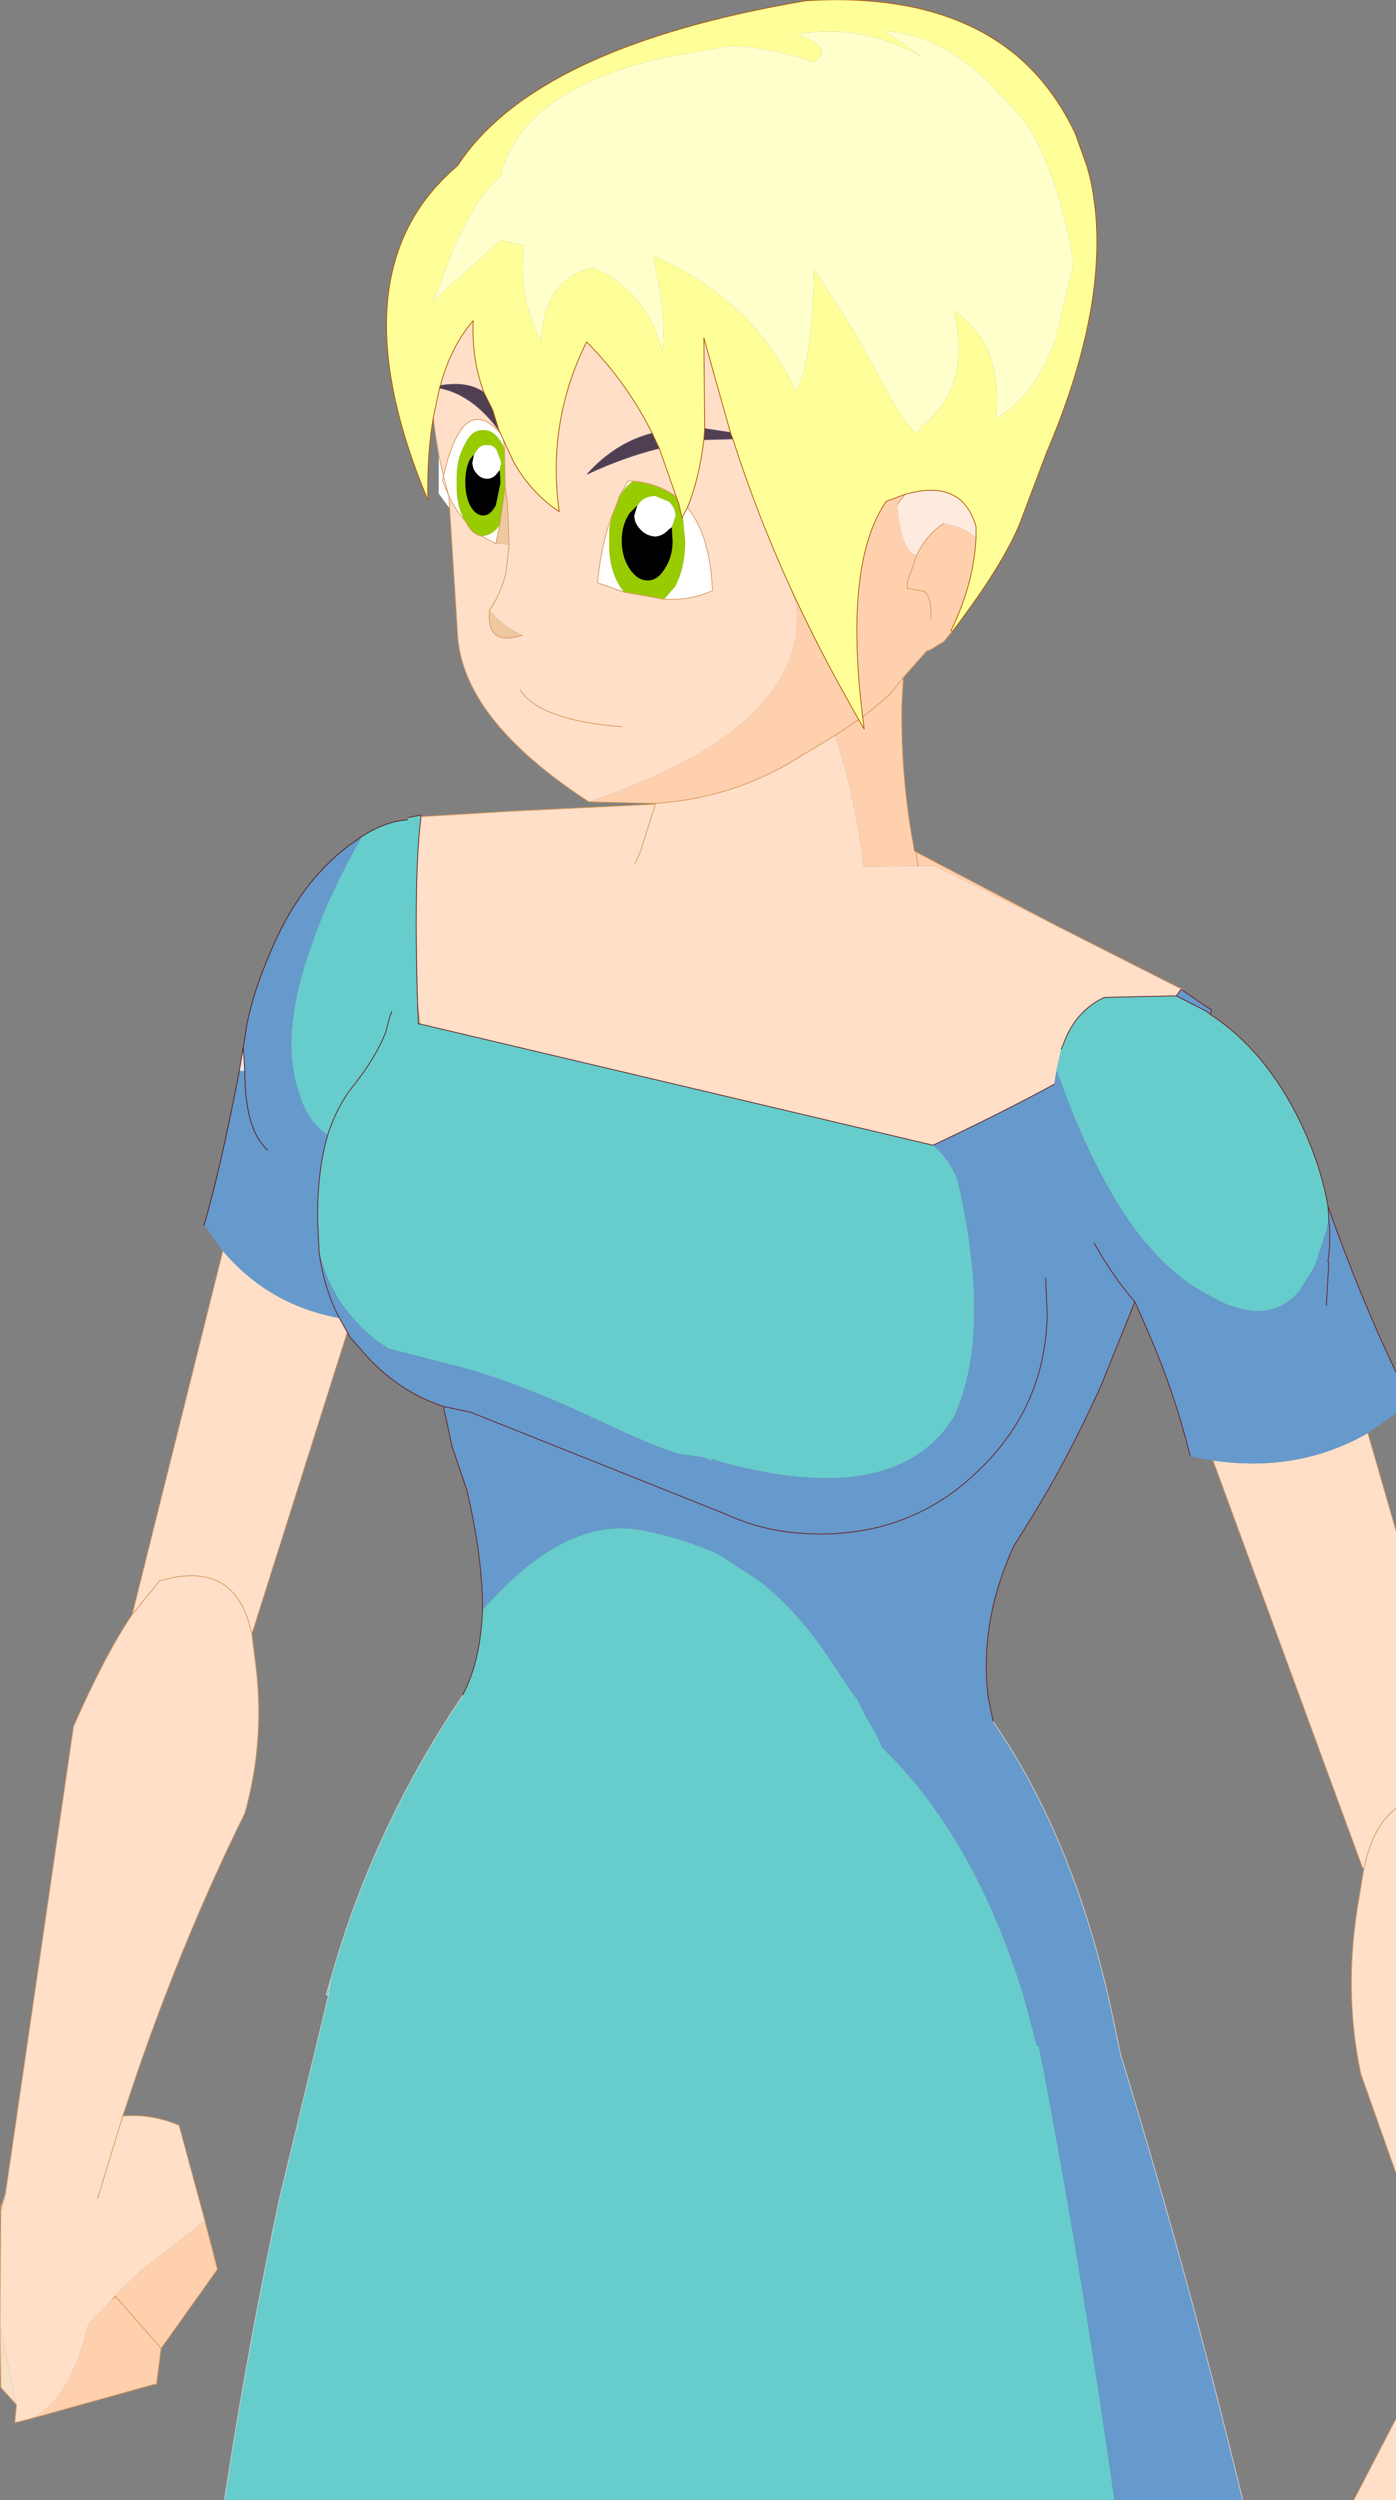 <?xml version="1.0" encoding="UTF-8" standalone="no"?>
<svg xmlns:xlink="http://www.w3.org/1999/xlink" height="159.8px" width="89.25px" xmlns="http://www.w3.org/2000/svg">
  <rect width="100%" height="100%" fill="#808080" stroke="none"/>
  <g transform="matrix(1, 0, 0, 1, -48.15, 110.25)">
    <path d="M75.85 -83.55 L76.25 -85.45 Q78.35 -85.05 80.05 -82.75 L80.15 -82.55 Q77.75 -85.25 76.5 -79.8 L76.2 -81.2 76.0 -82.4 75.85 -83.55 M76.3 -85.6 Q77.0 -88.15 78.4 -89.75 78.3 -87.25 79.1 -85.15 78.05 -85.9 76.3 -85.6 M80.35 -82.1 L81.0 -80.7 Q82.15 -78.7 83.9 -77.55 83.1 -83.25 85.65 -88.4 88.2 -85.85 89.85 -82.55 87.5 -81.95 85.7 -79.95 88.05 -81.05 90.3 -81.6 L91.4 -78.45 91.3 -78.55 Q90.2 -79.35 88.65 -79.5 L88.3 -79.5 87.7 -78.45 87.7 -78.35 87.4 -77.6 Q86.6 -75.65 86.35 -73.0 L88.05 -72.4 90.6 -71.95 Q92.3 -71.85 93.7 -72.5 93.55 -76.05 92.1 -77.8 92.85 -79.65 93.15 -82.15 L95.0 -82.2 Q96.55 -77.35 98.7 -72.65 L99.1 -71.5 Q99.35 -68.3 97.2 -65.65 95.0 -62.95 90.45 -60.85 88.35 -59.85 85.8 -59.0 77.65 -64.3 77.4 -69.8 L76.9 -77.75 76.85 -78.55 Q77.25 -77.65 77.9 -76.95 78.3 -76.1 78.9 -76.0 L79.85 -75.5 80.7 -75.45 80.6 -78.0 80.45 -79.15 80.4 -81.55 80.35 -82.1 M93.2 -82.85 L93.15 -88.65 94.85 -82.6 93.2 -82.85 M115.85 -51.0 L123.75 -47.0 123.75 -46.95 123.65 -47.0 123.35 -46.6 118.75 -46.5 Q117.15 -45.75 116.35 -44.05 L116.0 -43.2 115.7 -41.85 115.55 -40.95 Q112.25 -39.15 107.8 -37.05 L75.0 -44.8 74.85 -46.0 Q74.6 -54.2 75.05 -57.9 L75.05 -58.05 80.85 -58.4 90.05 -58.85 90.05 -58.9 Q94.55 -59.2 98.4 -61.35 L101.55 -63.25 Q102.65 -59.9 103.25 -55.85 L103.35 -54.85 106.85 -54.9 107.9 -54.9 115.85 -51.0 M135.6 -18.65 L137.4 -12.4 137.4 5.35 137.4 28.65 135.15 22.3 Q134.0 16.85 135.05 11.0 L135.35 9.15 135.25 9.1 125.7 -16.9 Q131.15 -16.1 135.6 -18.65 M70.35 -25.1 L64.25 -5.8 64.45 -4.2 Q65.15 0.85 63.8 5.65 59.35 14.65 56.0 25.0 57.85 24.85 59.6 25.6 L61.25 31.7 57.15 34.9 55.5 36.5 55.35 36.7 53.8 38.3 Q52.65 43.2 50.1 44.35 L49.1 44.6 49.2 43.45 48.15 38.4 48.2 31.05 48.2 30.8 48.5 29.95 52.85 0.1 Q54.85 -4.45 56.6 -7.05 L62.4 -30.3 Q65.3 -26.85 69.85 -26.0 L70.35 -25.1 M79.45 -71.25 Q80.15 -72.25 80.5 -73.65 L80.7 -75.45 80.5 -73.65 Q80.15 -72.25 79.45 -71.25 79.2 -68.9 81.55 -69.65 80.3 -70.2 79.45 -71.25 M56.6 -7.05 L58.35 -9.2 Q63.25 -10.65 64.25 -5.8 63.25 -10.65 58.35 -9.2 L56.6 -7.05 M87.9 -63.8 Q82.7 -64.2 81.4 -66.15 82.7 -64.2 87.9 -63.8 M88.75 -55.05 L89.1 -55.85 90.05 -58.85 89.1 -55.85 88.75 -55.05 M137.4 5.35 Q135.95 6.4 135.35 9.15 135.95 6.4 137.4 5.35 M137.4 44.35 L137.4 49.55 134.7 49.55 137.4 44.35 M54.4 30.25 L56.0 25.0 54.4 30.25 M48.2 31.05 L48.5 29.95 48.2 31.05" fill="#ffdfc8" fill-rule="evenodd" stroke="none"/>
    <path d="M98.7 -72.65 Q100.15 -69.5 101.85 -66.4 L103.05 -64.25 103.4 -63.65 103.3 -64.45 Q102.1 -74.25 104.8 -78.2 L106.0 -78.65 105.5 -78.0 Q105.75 -75.0 106.75 -74.75 107.35 -76.05 108.5 -76.8 109.95 -76.5 110.55 -75.85 110.4 -72.9 108.95 -69.95 L109.05 -69.9 108.9 -69.75 108.5 -69.25 107.6 -68.7 107.4 -68.65 105.9 -66.95 105.8 -65.1 Q105.75 -60.45 106.55 -56.2 L106.6 -55.85 106.7 -55.8 115.85 -51.0 107.9 -54.9 106.85 -54.9 103.35 -54.85 103.25 -55.85 Q102.65 -59.9 101.55 -63.25 L98.4 -61.35 Q94.55 -59.2 90.05 -58.9 L85.8 -59.0 Q88.35 -59.85 90.45 -60.85 95.0 -62.95 97.2 -65.65 99.35 -68.3 99.1 -71.5 L98.7 -72.65 M61.25 31.7 L62.05 34.8 58.45 39.85 58.15 42.15 58.0 42.15 50.1 44.35 Q52.65 43.2 53.8 38.3 L55.35 36.7 55.55 36.55 55.5 36.5 57.15 34.9 61.25 31.7 M101.55 -63.25 L103.05 -64.25 101.55 -63.25 M107.65 -70.7 Q107.75 -72.0 107.25 -72.45 L106.15 -72.65 106.15 -73.0 106.75 -74.75 106.15 -73.0 106.15 -72.65 107.25 -72.45 Q107.75 -72.0 107.65 -70.7 M105.9 -66.95 L105.4 -66.3 Q104.8 -65.55 103.3 -64.45 104.8 -65.55 105.4 -66.3 L105.9 -66.95 M106.7 -55.8 L106.85 -54.9 106.7 -55.8 M58.45 39.85 L55.55 36.55 58.45 39.85" fill="#ffd0ae" fill-rule="evenodd" stroke="none"/>
    <path d="M55.55 36.55 L55.35 36.7 55.5 36.5 55.55 36.55" fill="#eebf5a" fill-rule="evenodd" stroke="none"/>
    <path d="M49.2 43.45 L48.2 42.35 48.15 38.4 49.2 43.45" fill="#f5dfc5" fill-rule="evenodd" stroke="none"/>
    <path d="M125.55 -45.4 Q129.05 -43.1 131.25 -38.6 132.6 -35.8 133.05 -33.15 L133.1 -32.35 132.95 -31.6 132.2 -29.3 131.2 -27.7 Q129.7 -26.0 127.45 -26.6 126.65 -26.8 125.9 -27.2 L125.75 -27.3 Q123.65 -28.3 121.85 -30.3 L121.2 -31.05 120.85 -31.5 Q118.15 -35.1 115.95 -41.15 L115.85 -41.4 115.7 -41.85 116.0 -43.2 116.35 -44.05 Q117.15 -45.75 118.75 -46.5 L123.35 -46.6 125.3 -45.6 125.55 -45.4 M119.4 49.55 L62.5 49.55 Q64.0 39.7 66.05 30.15 L69.15 17.3 69.0 17.25 69.3 16.25 Q72.0 6.6 77.75 -1.9 L77.8 -2.05 Q78.9 -4.2 79.0 -7.45 L79.1 -7.45 Q84.3 -13.35 89.15 -12.45 91.95 -11.9 94.1 -10.9 L96.7 -9.2 Q98.9 -7.5 100.9 -4.65 L102.7 -1.95 102.95 -1.65 103.2 -1.15 103.55 -0.45 104.15 0.55 104.55 1.45 Q110.45 7.15 113.6 17.35 L114.45 20.55 114.55 20.5 115.05 23.0 Q117.6 36.75 119.4 49.55 M71.3 -56.8 Q72.8 -57.75 74.2 -57.85 L74.25 -58.0 75.05 -58.15 75.05 -58.05 75.05 -57.9 Q74.6 -54.2 74.85 -46.0 L75.0 -44.8 107.8 -37.05 Q109.0 -36.0 109.4 -34.7 110.25 -31.0 110.4 -27.9 110.65 -23.0 109.15 -19.7 105.45 -13.75 94.25 -16.8 L93.65 -17.0 93.7 -16.85 93.15 -17.1 91.75 -17.3 Q90.65 -17.45 85.8 -19.75 80.85 -22.05 77.1 -23.0 L73.0 -24.05 Q71.75 -24.8 70.85 -25.85 69.2 -27.6 68.55 -30.25 L68.45 -32.4 Q68.45 -35.5 69.1 -37.7 68.15 -38.3 67.55 -39.6 L67.5 -39.7 67.1 -40.9 Q66.15 -44.55 68.05 -49.8 69.15 -53.05 71.3 -56.8 M73.1 -45.35 L72.8 -44.25 Q72.15 -42.6 70.7 -40.8 69.7 -39.55 69.1 -37.7 69.7 -39.55 70.7 -40.8 72.15 -42.6 72.8 -44.25 L73.1 -45.35 73.2 -45.6 73.1 -45.35 M75.0 -44.8 L74.9 -44.8 74.85 -46.0 74.9 -44.8 75.0 -44.8 M69.15 17.3 L69.3 16.25 69.15 17.3" fill="#66cccc" fill-rule="evenodd" stroke="none"/>
    <path d="M123.75 -46.95 L124.35 -46.55 125.05 -46.05 Q125.3 -45.9 125.6 -45.7 L125.55 -45.45 125.55 -45.4 125.3 -45.6 123.35 -46.6 123.65 -47.0 123.75 -46.95 M133.05 -33.15 Q135.1 -27.35 137.4 -22.55 L137.4 -19.9 135.6 -18.65 Q131.15 -16.1 125.7 -16.9 L124.25 -17.15 Q123.3 -21.05 121.65 -24.9 L120.75 -26.95 120.7 -27.05 120.55 -26.65 118.55 -21.7 Q116.45 -17.05 114.1 -13.25 L112.95 -11.4 Q110.8 -6.7 111.3 -2.0 L111.35 -1.65 111.6 -0.45 111.65 -0.2 Q117.05 7.65 119.4 19.2 L119.8 21.1 Q124.15 35.3 127.6 49.55 L119.4 49.55 Q117.6 36.75 115.05 23.0 L114.55 20.5 114.45 20.55 113.6 17.35 Q110.45 7.15 104.55 1.45 L104.15 0.55 103.55 -0.45 103.2 -1.15 102.95 -1.65 102.7 -1.95 100.9 -4.65 Q98.9 -7.5 96.7 -9.2 L94.1 -10.9 Q91.95 -11.9 89.15 -12.45 84.3 -13.35 79.1 -7.45 L79.0 -7.45 Q79.0 -10.7 78.0 -15.0 L77.05 -17.8 76.5 -20.35 Q73.8 -21.25 71.75 -23.4 L70.55 -24.75 70.35 -25.1 69.85 -26.0 Q65.3 -26.85 62.4 -30.3 L61.2 -31.95 Q62.25 -35.55 63.45 -41.8 L63.8 -41.8 63.7 -43.3 63.95 -44.85 Q64.35 -46.85 65.4 -49.3 67.25 -53.8 70.45 -56.2 L71.3 -56.8 Q69.15 -53.05 68.05 -49.8 66.15 -44.55 67.1 -40.9 L67.5 -39.7 67.55 -39.6 Q68.15 -38.3 69.1 -37.7 68.45 -35.5 68.45 -32.4 L68.55 -30.25 Q69.2 -27.6 70.85 -25.85 71.75 -24.8 73.0 -24.05 L77.1 -23.0 Q80.85 -22.05 85.8 -19.75 90.65 -17.45 91.75 -17.3 L93.15 -17.1 93.7 -16.85 93.65 -17.0 94.25 -16.8 Q105.45 -13.75 109.15 -19.7 110.65 -23.0 110.4 -27.9 110.25 -31.0 109.4 -34.7 109.0 -36.0 107.8 -37.05 112.25 -39.15 115.55 -40.95 L115.7 -41.85 115.85 -41.4 115.95 -41.15 Q118.15 -35.1 120.85 -31.5 L121.2 -31.05 121.85 -30.3 Q123.65 -28.3 125.75 -27.3 L125.9 -27.2 Q126.65 -26.8 127.45 -26.6 129.7 -26.0 131.2 -27.7 L132.2 -29.3 132.95 -31.6 133.1 -32.35 133.05 -33.15 M65.25 -36.75 Q64.7 -37.25 64.35 -38.1 63.8 -39.5 63.8 -41.8 63.8 -39.5 64.35 -38.1 64.7 -37.25 65.25 -36.75 M68.55 -30.25 Q68.85 -27.9 69.85 -26.0 68.85 -27.9 68.55 -30.25 M115.0 -28.55 L115.1 -26.25 Q115.0 -20.35 110.7 -16.25 108.7 -14.3 106.3 -13.3 103.7 -12.2 100.6 -12.2 97.55 -12.2 95.05 -13.25 L94.35 -13.55 78.2 -20.0 77.45 -20.15 76.5 -20.35 77.45 -20.15 78.2 -20.0 94.35 -13.55 95.05 -13.25 Q97.55 -12.2 100.6 -12.2 103.7 -12.2 106.3 -13.3 108.7 -14.3 110.7 -16.25 115.0 -20.35 115.1 -26.25 L115.0 -28.55 M118.1 -30.8 Q119.3 -28.65 120.7 -27.05 119.3 -28.65 118.1 -30.8 M132.95 -26.8 L133.0 -27.75 133.1 -29.5 133.05 -29.6 Q133.25 -30.95 133.1 -32.35 133.25 -30.95 133.05 -29.6 L133.1 -29.5 133.0 -27.75 132.95 -26.8" fill="#6699cc" fill-rule="evenodd" stroke="none"/>
    <path d="M63.45 -41.8 L63.7 -43.3 63.8 -41.8 63.45 -41.8" fill="#e7e7e7" fill-rule="evenodd" stroke="none"/>
    <path d="M80.15 -82.55 L80.35 -82.1 80.4 -81.55 80.3 -81.8 Q79.75 -82.8 79.05 -82.75 78.3 -82.8 77.85 -81.8 77.3 -80.85 77.35 -79.4 77.3 -78.0 77.85 -77.0 L77.9 -76.95 Q77.25 -77.65 76.85 -78.55 L76.9 -77.75 76.2 -78.7 76.2 -81.2 76.5 -79.8 76.85 -78.55 76.5 -79.8 Q77.75 -85.25 80.15 -82.55 M91.4 -78.45 L91.55 -78.05 91.3 -78.55 91.4 -78.45 M91.8 -77.25 L92.1 -77.8 Q93.55 -76.05 93.7 -72.5 92.3 -71.85 90.6 -71.95 L91.3 -72.75 Q91.95 -73.95 91.95 -75.65 L91.8 -77.25 M80.1 -80.2 L79.9 -79.95 Q79.65 -79.65 79.3 -79.65 78.9 -79.65 78.65 -79.95 78.35 -80.25 78.35 -80.7 L78.45 -81.2 78.65 -81.5 Q78.9 -81.85 79.3 -81.8 79.65 -81.85 79.9 -81.5 L80.2 -80.7 80.1 -80.2 M80.1 -76.7 L79.85 -75.5 78.9 -76.0 79.05 -76.0 Q79.65 -76.05 80.1 -76.7 M76.5 -79.8 L76.45 -79.5 76.85 -78.55 76.45 -79.5 76.5 -79.8 M88.9 -77.95 L89.1 -78.2 Q89.45 -78.55 90.05 -78.55 L90.9 -78.2 Q91.3 -77.85 91.35 -77.3 L91.1 -76.55 90.9 -76.4 Q90.55 -76.0 90.05 -75.95 89.45 -76.0 89.1 -76.4 88.7 -76.8 88.7 -77.3 L88.9 -77.95 M87.4 -77.6 Q87.05 -76.75 87.1 -75.65 87.05 -73.95 87.8 -72.75 L88.05 -72.4 86.35 -73.0 Q86.6 -75.65 87.4 -77.6 M87.7 -78.45 L88.3 -79.5 88.65 -79.5 Q88.15 -79.2 87.8 -78.55 L87.7 -78.45" fill="#ffffff" fill-rule="evenodd" stroke="none"/>
    <path d="M91.55 -78.05 L91.75 -77.15 91.8 -77.25 91.95 -75.65 Q91.95 -73.95 91.3 -72.75 L90.6 -71.95 88.05 -72.4 87.8 -72.75 Q87.05 -73.95 87.1 -75.65 87.05 -76.75 87.4 -77.6 L87.7 -78.35 87.7 -78.45 87.8 -78.55 Q88.15 -79.2 88.65 -79.5 90.2 -79.35 91.3 -78.55 L91.55 -78.05 M78.45 -81.2 L78.2 -80.9 Q77.9 -80.3 77.9 -79.45 77.9 -78.55 78.2 -77.95 78.55 -77.3 79.05 -77.3 79.5 -77.3 79.85 -77.95 L80.15 -79.4 80.1 -80.2 80.2 -80.7 79.9 -81.5 Q79.65 -81.85 79.3 -81.8 78.9 -81.85 78.65 -81.5 L78.45 -81.2 M77.9 -76.95 L77.85 -77.0 Q77.3 -78.0 77.35 -79.4 77.3 -80.85 77.85 -81.8 78.3 -82.8 79.05 -82.75 79.75 -82.8 80.3 -81.8 L80.4 -81.55 80.45 -79.15 80.1 -76.7 Q79.65 -76.05 79.05 -76.0 L78.9 -76.0 Q78.3 -76.1 77.9 -76.95 M91.1 -76.55 L91.35 -77.3 Q91.3 -77.85 90.9 -78.2 L90.05 -78.55 Q89.45 -78.55 89.1 -78.2 L88.9 -77.95 88.4 -77.45 Q87.9 -76.7 87.9 -75.7 87.9 -74.65 88.4 -73.9 88.9 -73.15 89.55 -73.15 90.2 -73.15 90.65 -73.9 91.15 -74.65 91.15 -75.65 L91.1 -76.55" fill="#99cc00" fill-rule="evenodd" stroke="none"/>
    <path d="M80.1 -80.2 L80.15 -79.4 79.85 -77.95 Q79.5 -77.3 79.05 -77.3 78.55 -77.3 78.2 -77.95 77.9 -78.55 77.9 -79.45 77.9 -80.3 78.2 -80.9 L78.45 -81.2 78.35 -80.7 Q78.35 -80.25 78.65 -79.95 78.9 -79.65 79.3 -79.65 79.65 -79.65 79.9 -79.95 L80.1 -80.2 M91.1 -76.55 L91.15 -75.65 Q91.15 -74.65 90.65 -73.9 90.2 -73.15 89.55 -73.15 88.9 -73.15 88.4 -73.9 87.9 -74.65 87.9 -75.7 87.9 -76.7 88.4 -77.45 L88.9 -77.95 88.7 -77.3 Q88.7 -76.8 89.1 -76.4 89.45 -76.0 90.05 -75.95 90.55 -76.0 90.9 -76.4 L91.1 -76.55" fill="#000000" fill-rule="evenodd" stroke="none"/>
    <path d="M80.45 -79.15 L80.6 -78.0 80.7 -75.45 79.85 -75.5 80.1 -76.7 80.45 -79.15 M79.45 -71.25 Q80.3 -70.2 81.55 -69.65 79.2 -68.9 79.45 -71.25" fill="#efc8a0" fill-rule="evenodd" stroke="none"/>
    <path d="M106.0 -78.65 Q109.65 -79.7 110.55 -76.6 L110.55 -75.85 Q109.95 -76.5 108.5 -76.8 107.35 -76.05 106.75 -74.75 105.75 -75.0 105.5 -78.0 L106.0 -78.65" fill="#ffeadf" fill-rule="evenodd" stroke="none"/>
    <path d="M76.25 -85.45 L76.3 -85.6 Q78.05 -85.9 79.1 -85.15 L79.65 -84.05 80.05 -82.75 Q78.35 -85.05 76.25 -85.45 M89.85 -82.55 L90.3 -81.6 Q88.05 -81.05 85.7 -79.95 87.5 -81.95 89.85 -82.55 M93.15 -82.15 L93.2 -82.85 94.85 -82.6 95.0 -82.2 93.15 -82.15" fill="#503e53" fill-rule="evenodd" stroke="none"/>
    <path d="M94.15 -107.2 L90.5 -106.55 Q81.45 -104.45 80.15 -99.0 79.0 -97.95 78.25 -96.6 L77.2 -94.55 77.15 -94.4 76.65 -93.1 76.4 -92.4 76.2 -91.85 75.8 -90.9 76.55 -91.65 76.85 -91.95 77.4 -92.4 80.15 -94.9 81.65 -94.55 Q81.25 -91.3 82.75 -88.4 82.85 -92.3 86.0 -93.15 89.45 -91.75 90.5 -87.8 90.8 -90.0 89.9 -93.9 96.3 -91.1 99.0 -85.3 100.0 -86.4 100.2 -93.0 L102.7 -89.15 104.85 -85.25 Q106.05 -83.1 106.6 -82.7 L106.65 -82.65 Q106.95 -82.5 106.95 -82.9 110.3 -85.4 109.15 -90.4 112.35 -88.15 111.8 -83.5 114.25 -84.8 115.65 -88.6 L116.8 -93.5 Q115.65 -99.7 113.6 -102.6 L111.95 -104.35 111.8 -104.5 111.8 -104.55 Q108.35 -108.1 104.7 -108.25 L107.15 -106.6 Q103.15 -108.8 99.15 -108.05 L99.75 -107.8 Q101.35 -107.05 100.2 -106.3 95.95 -107.6 94.15 -107.2 M75.85 -83.55 Q75.45 -81.25 75.5 -78.3 69.4 -92.9 77.4 -99.65 82.35 -107.25 99.65 -110.2 107.55 -110.7 112.3 -107.35 115.2 -105.3 116.9 -101.7 L117.65 -99.6 117.85 -98.85 Q119.45 -91.6 115.05 -81.3 L113.35 -76.8 Q112.25 -74.1 109.05 -69.9 L108.95 -69.95 Q110.4 -72.9 110.55 -75.85 L110.55 -76.6 Q109.65 -79.7 106.0 -78.65 L104.8 -78.2 Q102.1 -74.25 103.3 -64.45 L103.4 -63.65 103.05 -64.25 101.85 -66.4 Q100.15 -69.5 98.7 -72.65 96.55 -77.35 95.0 -82.2 L94.85 -82.6 93.15 -88.65 93.2 -82.85 93.15 -82.15 Q92.85 -79.65 92.1 -77.8 L91.8 -77.25 91.75 -77.15 91.55 -78.05 91.4 -78.45 90.3 -81.6 89.85 -82.55 Q88.2 -85.85 85.65 -88.4 83.1 -83.25 83.9 -77.55 82.15 -78.7 81.0 -80.7 L80.35 -82.1 80.15 -82.55 80.05 -82.75 79.65 -84.05 79.1 -85.15 Q78.3 -87.25 78.4 -89.75 77.0 -88.15 76.3 -85.6 L76.25 -85.45 75.85 -83.55" fill="#ffff99" fill-rule="evenodd" stroke="none"/>
    <path d="M94.15 -107.2 Q95.95 -107.6 100.2 -106.3 101.35 -107.05 99.75 -107.8 L99.15 -108.05 Q103.15 -108.8 107.15 -106.6 L104.7 -108.25 Q108.35 -108.1 111.8 -104.55 L111.8 -104.5 111.95 -104.35 113.6 -102.6 Q115.65 -99.7 116.8 -93.5 L115.65 -88.6 Q114.25 -84.8 111.8 -83.5 112.35 -88.15 109.15 -90.4 110.3 -85.4 106.95 -82.9 106.95 -82.5 106.65 -82.65 L106.6 -82.7 Q106.05 -83.1 104.85 -85.25 L102.7 -89.15 100.2 -93.0 Q100.0 -86.4 99.0 -85.3 96.3 -91.1 89.9 -93.9 90.8 -90.0 90.5 -87.8 89.45 -91.75 86.0 -93.15 82.85 -92.3 82.75 -88.4 81.25 -91.3 81.65 -94.55 L80.15 -94.9 77.4 -92.4 76.85 -91.95 76.55 -91.65 75.8 -90.9 76.2 -91.85 76.4 -92.4 76.65 -93.1 77.15 -94.4 77.2 -94.55 78.25 -96.6 Q79.0 -97.95 80.15 -99.0 81.45 -104.45 90.5 -106.55 L94.15 -107.2" fill="#ffffcc" fill-rule="evenodd" stroke="none"/>
    <path d="M109.05 -69.9 L108.9 -69.75 108.5 -69.25 107.6 -68.7 107.4 -68.65 105.9 -66.95 105.8 -65.1 Q105.75 -60.45 106.55 -56.2 L106.6 -55.85 106.7 -55.8 115.85 -51.0 123.75 -47.0 123.75 -46.95 M135.6 -18.65 L137.4 -12.4 M135.25 9.1 L125.7 -16.9 M70.35 -25.1 L64.25 -5.8 M56.0 25.0 Q57.85 24.85 59.6 25.6 L61.25 31.7 62.05 34.8 58.45 39.85 58.15 42.15 58.0 42.15 50.1 44.35 49.1 44.6 49.2 43.45 48.2 42.35 48.15 38.4 48.2 31.05 48.2 30.8 48.5 29.95 M56.6 -7.05 L62.4 -30.3 M75.05 -58.05 L80.85 -58.4 90.05 -58.85 90.05 -58.9 85.8 -59.0 Q77.65 -64.3 77.4 -69.8 L76.9 -77.75 76.85 -78.55 76.45 -79.5 76.5 -79.8 76.2 -81.2 76.0 -82.4 75.85 -83.55 M80.4 -81.55 L80.35 -82.1 M80.7 -75.45 L80.6 -78.0 80.45 -79.15 80.1 -76.7 79.85 -75.5 M80.7 -75.45 L80.5 -73.65 Q80.15 -72.25 79.45 -71.25 M81.55 -69.65 Q79.2 -68.9 79.45 -71.25 M76.85 -78.55 L76.5 -79.8 Q77.75 -85.25 80.15 -82.55 M78.9 -76.0 L79.85 -75.5 M77.9 -76.95 Q78.3 -76.1 78.9 -76.0 M76.85 -78.55 Q77.25 -77.65 77.9 -76.95 M80.4 -81.55 L80.45 -79.15 M74.85 -46.0 L75.0 -44.8 M106.0 -78.65 L105.5 -78.0 M106.75 -74.75 Q107.35 -76.05 108.5 -76.8 M87.7 -78.45 L87.7 -78.35 87.4 -77.6 M88.05 -72.4 L90.6 -71.95 Q92.3 -71.85 93.7 -72.5 93.55 -76.05 92.1 -77.8 M88.65 -79.5 L88.3 -79.5 87.7 -78.45 M88.65 -79.5 Q90.2 -79.35 91.3 -78.55 L91.4 -78.45 M81.4 -66.15 Q82.7 -64.2 87.9 -63.8 M88.05 -72.4 L86.35 -73.0 Q86.6 -75.65 87.4 -77.6 M90.05 -58.85 L89.1 -55.85 88.75 -55.05 M101.55 -63.25 L98.4 -61.35 Q94.55 -59.2 90.05 -58.9 M106.75 -74.75 L106.15 -73.0 106.15 -72.65 107.25 -72.45 Q107.75 -72.0 107.65 -70.7 M103.05 -64.25 L101.55 -63.25 M106.85 -54.9 L106.7 -55.8 M103.3 -64.45 Q104.8 -65.55 105.4 -66.3 L105.9 -66.95 M134.7 49.55 L137.4 44.35 M55.55 36.55 L55.5 36.5 55.35 36.7 M55.55 36.55 L58.45 39.85" fill="none" stroke="#d7995e" stroke-linecap="round" stroke-linejoin="round" stroke-width="0.05"/>
    <path d="M61.2 -31.95 Q62.25 -35.55 63.45 -41.8 L63.7 -43.3 63.95 -44.85 Q64.35 -46.85 65.4 -49.3 67.25 -53.8 70.45 -56.2 L71.3 -56.8 Q72.8 -57.75 74.2 -57.85 M73.1 -45.35 L73.2 -45.6 M63.8 -41.8 L63.7 -43.3 M63.8 -41.8 Q63.8 -39.5 64.35 -38.1 64.7 -37.25 65.25 -36.75" fill="none" stroke="#581b1b" stroke-linecap="round" stroke-linejoin="round" stroke-width="0.05"/>
    <path d="M123.75 -46.95 L124.35 -46.55 125.05 -46.05 Q125.3 -45.9 125.6 -45.7 L125.55 -45.45 125.55 -45.4 Q129.05 -43.1 131.25 -38.6 132.6 -35.8 133.05 -33.15 135.1 -27.35 137.4 -22.55 M124.25 -17.15 Q123.3 -21.05 121.65 -24.9 L120.75 -26.95 120.7 -27.05 120.55 -26.65 118.55 -21.7 Q116.45 -17.05 114.1 -13.25 L112.95 -11.4 Q110.8 -6.7 111.3 -2.0 L111.35 -1.65 111.6 -0.45 111.65 -0.2 M77.75 -1.9 L77.8 -2.05 Q78.9 -4.2 79.0 -7.45 79.0 -10.7 78.0 -15.0 L77.05 -17.8 76.5 -20.35 Q73.8 -21.25 71.75 -23.4 L70.55 -24.75 70.35 -25.1 M74.25 -58.0 L75.05 -58.15 75.05 -58.05 75.05 -57.9 Q74.6 -54.2 74.85 -46.0 L74.9 -44.8 75.0 -44.8 107.8 -37.05 Q112.25 -39.15 115.55 -40.95 M116.0 -43.2 L116.35 -44.05 Q117.15 -45.75 118.75 -46.5 L123.35 -46.6 123.65 -47.0 123.75 -46.95 M69.1 -37.7 Q69.7 -39.55 70.7 -40.8 72.15 -42.6 72.8 -44.25 L73.1 -45.35 M69.85 -26.0 Q68.85 -27.9 68.55 -30.25 L68.45 -32.4 Q68.45 -35.5 69.1 -37.7 M69.85 -26.0 L70.35 -25.1 M76.5 -20.35 L77.45 -20.15 78.2 -20.0 94.35 -13.55 95.05 -13.25 Q97.55 -12.2 100.6 -12.2 103.7 -12.2 106.3 -13.3 108.7 -14.3 110.7 -16.25 115.0 -20.35 115.1 -26.25 L115.0 -28.55 M133.1 -32.35 L133.05 -33.15 M120.7 -27.05 Q119.3 -28.65 118.1 -30.8 M125.55 -45.4 L125.3 -45.6 123.35 -46.6 M133.1 -32.35 Q133.25 -30.95 133.05 -29.6 L133.1 -29.5 133.0 -27.75 132.95 -26.8" fill="none" stroke="#661e1e" stroke-linecap="round" stroke-linejoin="round" stroke-width="0.05"/>
    <path d="M111.65 -0.2 Q117.05 7.65 119.4 19.2 M69.15 17.3 L69.0 17.25 69.3 16.25 Q72.0 6.6 77.75 -1.9" fill="none" stroke="#cecece" stroke-linecap="round" stroke-linejoin="round" stroke-width="0.05"/>
    <path d="M80.05 -82.75 Q78.35 -85.05 76.25 -85.45 M79.1 -85.15 Q78.05 -85.9 76.3 -85.6 M89.85 -82.55 Q87.5 -81.95 85.7 -79.95 88.05 -81.05 90.3 -81.6 M93.2 -82.85 L94.85 -82.6 M95.0 -82.2 L93.15 -82.15" fill="none" stroke="#5b4961" stroke-linecap="round" stroke-linejoin="round" stroke-width="0.05"/>
    <path d="M137.4 28.65 L135.15 22.3 Q134.0 16.85 135.05 11.0 L135.35 9.15 Q135.95 6.4 137.4 5.35 M64.25 -5.8 L64.45 -4.2 Q65.15 0.85 63.8 5.65 59.35 14.65 56.0 25.0 L54.4 30.25 M48.5 29.95 L52.85 0.1 Q54.85 -4.45 56.6 -7.05 M64.25 -5.8 Q63.25 -10.65 58.35 -9.2 L56.6 -7.05 M48.5 29.95 L48.2 31.05" fill="none" stroke="#d7995e" stroke-linecap="round" stroke-linejoin="round" stroke-width="0.05"/>
    <path d="M109.05 -69.9 Q112.25 -74.1 113.35 -76.8 L115.05 -81.3 Q119.45 -91.6 117.85 -98.85 L117.65 -99.6 116.9 -101.7 Q115.2 -105.3 112.3 -107.35 107.55 -110.7 99.65 -110.2 82.35 -107.25 77.4 -99.65 69.4 -92.9 75.5 -78.3 75.45 -81.25 75.85 -83.55 L76.25 -85.45 76.3 -85.6 Q77.0 -88.15 78.4 -89.75 78.3 -87.25 79.1 -85.15 L79.65 -84.05 80.05 -82.75 80.15 -82.55 80.35 -82.1 81.0 -80.7 Q82.15 -78.7 83.9 -77.55 83.1 -83.25 85.65 -88.4 88.2 -85.85 89.85 -82.55 L90.3 -81.6 91.4 -78.45 91.55 -78.05 91.75 -77.15 91.8 -77.25 92.1 -77.8 Q92.85 -79.65 93.15 -82.15 L93.2 -82.85 93.15 -88.65 94.85 -82.6 95.0 -82.2 Q96.55 -77.35 98.7 -72.65 100.15 -69.5 101.85 -66.4 L103.05 -64.25 103.4 -63.65 103.3 -64.45 Q102.1 -74.25 104.8 -78.2 L106.0 -78.65 Q109.65 -79.7 110.55 -76.6 L110.55 -75.85 Q110.4 -72.9 108.95 -69.95 L109.05 -69.9" fill="none" stroke="#ab5703" stroke-linecap="round" stroke-linejoin="round" stroke-width="0.05"/>
    <path d="M119.4 19.2 L119.8 21.1 Q124.15 35.3 127.6 49.55 M62.5 49.55 Q64.0 39.7 66.05 30.15 L69.15 17.3 M69.3 16.25 L69.15 17.3" fill="none" stroke="#cecece" stroke-linecap="round" stroke-linejoin="round" stroke-width="0.05"/>
  </g>
</svg>
